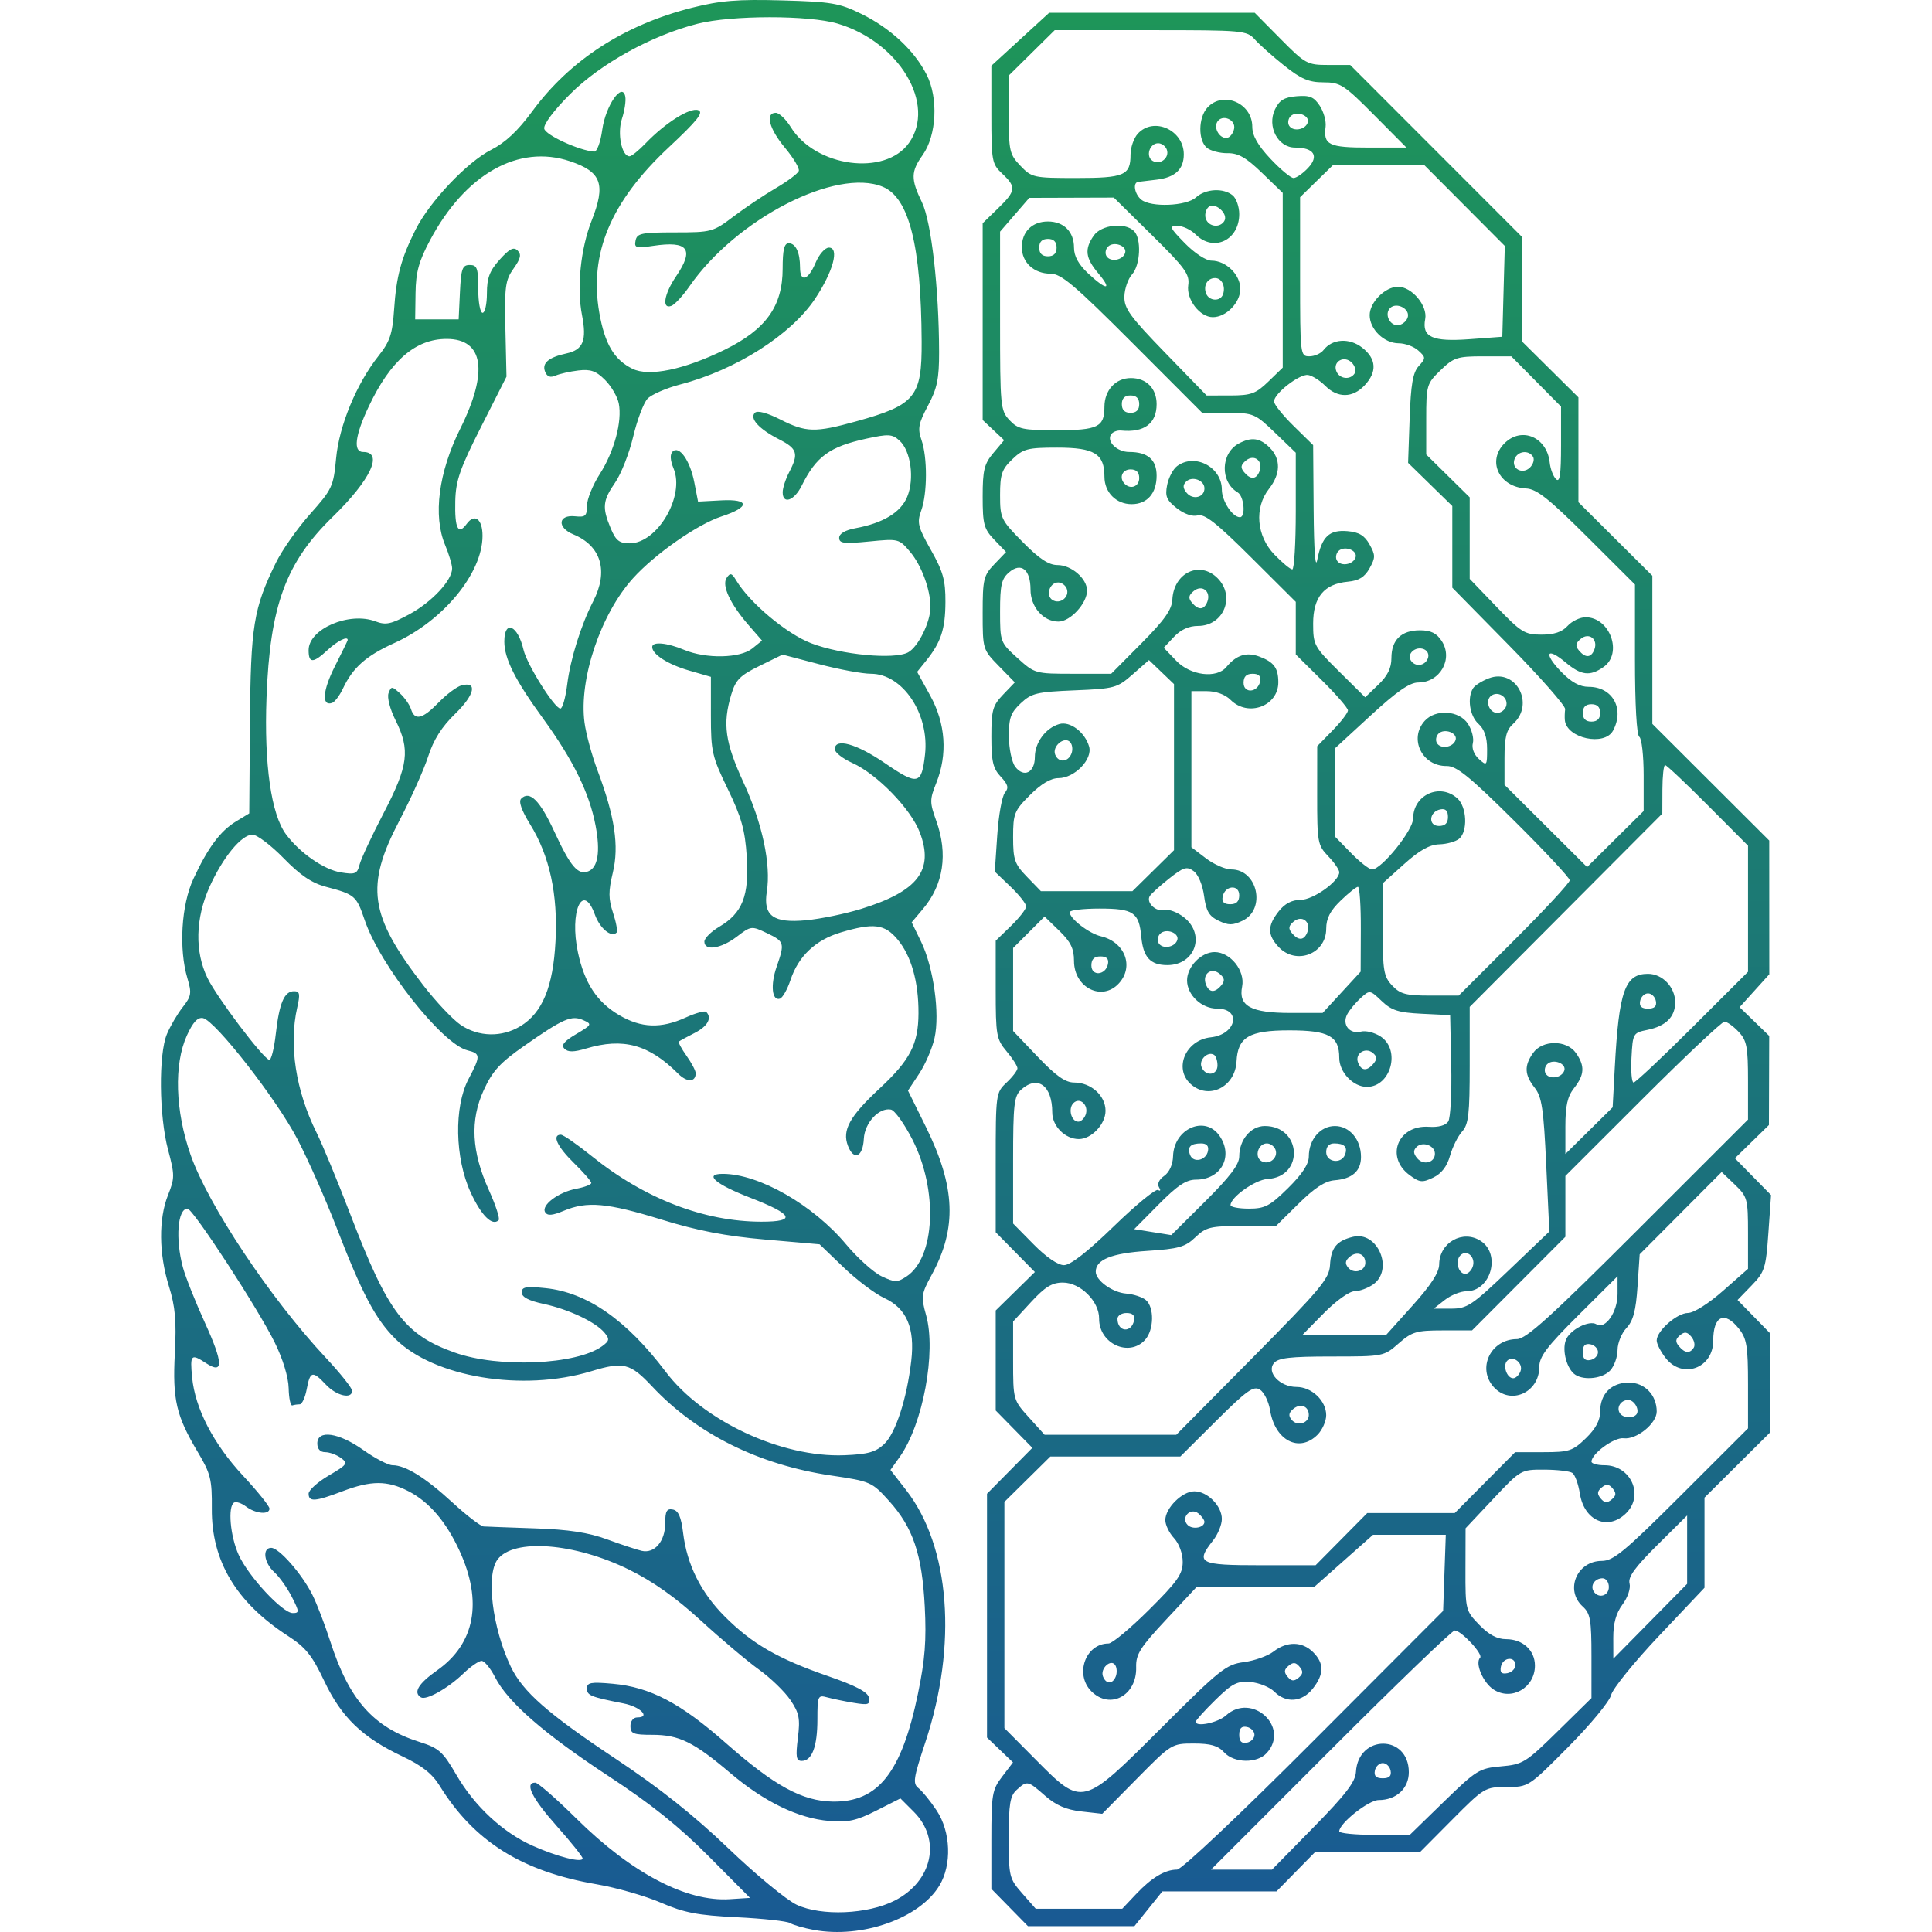 <?xml version="1.0" encoding="UTF-8" standalone="no"?>
<!-- Created with Inkscape (http://www.inkscape.org/) -->

<svg
   xmlns:dc="http://purl.org/dc/elements/1.1/"
   xmlns:cc="http://creativecommons.org/ns#"
   xmlns:rdf="http://www.w3.org/1999/02/22-rdf-syntax-ns#"
   xmlns:svg="http://www.w3.org/2000/svg"
   xmlns="http://www.w3.org/2000/svg"
   xmlns:xlink="http://www.w3.org/1999/xlink"
   xmlns:sodipodi="http://sodipodi.sourceforge.net/DTD/sodipodi-0.dtd"
   xmlns:inkscape="http://www.inkscape.org/namespaces/inkscape"
   width="600"
   height="600"
   viewBox="0 0 600 600"
   id="svg5313"
   version="1.1"
   inkscape:version="0.91 r13725"
   sodipodi:docname="reconstruction.svg"
   inkscape:export-filename="/Users/yuanwang/Google_Drive/projects/Gits/YuanWangOnward.github.io/draft/reconstruction.png"
   inkscape:export-xdpi="90"
   inkscape:export-ydpi="90">
  <defs
     id="defs5315">
    <linearGradient
       inkscape:collect="always"
       xlink:href="#linearGradient4233"
       id="linearGradient6212"
       x1="299.98"
       y1="1050.934"
       x2="298.591"
       y2="455.219"
       gradientUnits="userSpaceOnUse" />
    <linearGradient
       inkscape:collect="always"
       id="linearGradient4233">
      <stop
         style="stop-color:#195a93;stop-opacity:1"
         offset="0"
         id="stop4235" />
      <stop
         style="stop-color:#1e9559;stop-opacity:1"
         offset="1"
         id="stop4237" />
    </linearGradient>
  </defs>
  <sodipodi:namedview
     id="base"
     pagecolor="#ffffff"
     bordercolor="#666666"
     borderopacity="1.0"
     inkscape:pageopacity="0.0"
     inkscape:pageshadow="2"
     inkscape:zoom="0.7"
     inkscape:cx="363.17509"
     inkscape:cy="239.46986"
     inkscape:document-units="px"
     inkscape:current-layer="layer1"
     showgrid="false"
     inkscape:window-width="1280"
     inkscape:window-height="707"
     inkscape:window-x="0"
     inkscape:window-y="1"
     inkscape:window-maximized="1"
     units="px" />
  <g
     inkscape:label="Layer 1"
     inkscape:groupmode="layer"
     id="layer1"
     transform="translate(0,-452.362)">
    <g
       id="g6023"
       transform="translate(-460,-8.571)" />
    <path
       style="fill-opacity:1;fill:url(#linearGradient6212)"
       d="m 252.823,1051.729 c -3.168,-0.576 -6.511,-1.533 -7.428,-2.127 -0.917,-0.594 -8.352,-1.411 -16.523,-1.815 -12.266,-0.607 -16.385,-1.397 -23.634,-4.532 -4.828,-2.088 -13.805,-4.658 -19.949,-5.711 -23.217,-3.978 -38.085,-13.314 -48.769,-30.625 -2.292,-3.715 -5.484,-6.232 -11.506,-9.078 -12.479,-5.896 -18.953,-12.125 -24.291,-23.373 -3.813,-8.035 -5.779,-10.482 -11.293,-14.055 -16.078,-10.418 -23.774,-23.28 -23.643,-39.513 0.074,-9.11 -0.363,-10.876 -4.344,-17.556 -6.736,-11.305 -7.896,-16.294 -7.141,-30.722 0.526,-10.057 0.135,-14.461 -1.853,-20.846 -3.123,-10.033 -3.225,-20.893 -0.266,-28.288 2.105,-5.261 2.105,-6.192 0,-14.092 -2.782,-10.441 -2.97,-29.606 -0.351,-35.873 1.047,-2.505 3.256,-6.273 4.909,-8.374 2.68,-3.407 2.84,-4.374 1.473,-8.935 -2.733,-9.121 -1.912,-22.836 1.851,-30.918 4.521,-9.711 8.336,-14.848 13.244,-17.833 l 4.099,-2.492 0.215,-28.098 c 0.23,-30.117 1.109,-35.547 8.051,-49.735 1.92,-3.925 6.722,-10.757 10.671,-15.183 6.804,-7.625 7.224,-8.526 8.036,-17.216 0.954,-10.215 6.336,-23.212 13.202,-31.881 3.519,-4.443 4.297,-6.771 4.809,-14.387 0.693,-10.304 2.178,-15.831 6.654,-24.766 4.374,-8.731 16.026,-21.036 23.51,-24.829 4.366,-2.213 8.286,-5.887 12.711,-11.913 11.686,-15.917 28.56,-26.869 49.596,-32.188 8.859,-2.24 14.132,-2.672 27.992,-2.291 15.363,0.422 17.835,0.842 24.631,4.179 9.047,4.443 16.426,11.31 20.288,18.881 3.69,7.233 3.114,18.862 -1.238,24.973 -3.676,5.163 -3.709,7.454 -0.208,14.686 2.907,6.005 5.275,26.701 5.318,46.475 0.018,8.323 -0.599,11.307 -3.447,16.656 -2.959,5.558 -3.257,7.126 -2.026,10.657 1.884,5.404 1.844,16.617 -0.077,21.93 -1.36,3.76 -1.041,5.054 3.018,12.246 3.776,6.691 4.532,9.403 4.501,16.149 -0.041,8.442 -1.381,12.513 -6.03,18.279 l -2.756,3.419 4.07,7.385 c 4.773,8.66 5.437,18.217 1.884,27.098 -2.081,5.202 -2.081,6.019 0.005,11.844 3.664,10.224 2.231,19.718 -4.115,27.26 l -3.539,4.206 2.931,6.032 c 3.865,7.956 5.87,22.31 4.172,29.883 -0.72,3.212 -2.871,8.201 -4.781,11.087 l -3.472,5.247 5.549,11.24 c 9.216,18.669 9.731,31.431 1.85,45.911 -3.279,6.024 -3.389,6.809 -1.768,12.598 3.199,11.424 -0.978,33.882 -8.183,44.001 l -2.89,4.059 4.834,6.205 c 13.705,17.591 16.046,48.09 6.012,78.348 -3.745,11.293 -3.973,12.844 -2.103,14.303 1.153,0.9 3.669,4 5.59,6.889 4.419,6.645 4.787,16.916 0.839,23.391 -6.199,10.167 -23.971,16.439 -38.895,13.727 z m 25.058,-9.125 c 11.755,-6.025 14.519,-18.96 5.894,-27.584 l -4.139,-4.139 -7.499,3.794 c -6.158,3.115 -8.764,3.689 -14.578,3.206 -9.602,-0.797 -20.185,-5.912 -30.713,-14.844 -11.411,-9.681 -15.95,-11.911 -24.242,-11.911 -5.919,0 -6.82,-0.357 -6.82,-2.701 0,-1.564 0.9,-2.701 2.138,-2.701 4.197,0 0.943,-3.316 -4.263,-4.344 -10.272,-2.028 -11.38,-2.48 -11.38,-4.648 0,-1.853 1.229,-2.076 8.024,-1.46 11.634,1.055 20.997,5.968 35.151,18.446 15.049,13.267 23.721,18.01 33.177,18.147 14.119,0.204 21.37,-8.994 26.463,-33.569 2.178,-10.511 2.644,-16.499 2.101,-27.01 -0.84,-16.249 -3.644,-24.54 -11.095,-32.804 -5.319,-5.899 -5.722,-6.076 -17.933,-7.884 -22.566,-3.341 -41.786,-12.899 -55.667,-27.684 -6.774,-7.215 -8.873,-7.739 -18.87,-4.709 -21.341,6.468 -48.893,1.905 -60.881,-10.083 -6.191,-6.191 -10.272,-13.942 -18.364,-34.879 -3.317,-8.581 -8.726,-20.78 -12.02,-27.108 -6.475,-12.437 -25.534,-36.865 -29.333,-37.597 -1.644,-0.316 -3.122,1.281 -4.988,5.393 -4.076,8.982 -3.64,23.325 1.124,37.012 5.418,15.564 24.802,44.678 41.954,63.013 4.527,4.84 8.231,9.482 8.231,10.315 0,2.713 -4.853,1.599 -8.103,-1.86 -4.176,-4.445 -4.933,-4.274 -5.988,1.35 -0.488,2.6 -1.467,4.727 -2.176,4.727 -0.709,0 -1.745,0.152 -2.302,0.338 -0.557,0.185 -1.069,-2.22 -1.137,-5.346 -0.075,-3.42 -1.794,-9.067 -4.316,-14.18 -5.25,-10.643 -25.417,-41.584 -27.104,-41.584 -3.071,0 -3.805,9.384 -1.426,18.232 0.799,2.971 3.875,10.712 6.835,17.201 5.716,12.531 5.831,16.143 0.397,12.583 -4.706,-3.083 -5.054,-2.735 -4.37,4.379 0.93,9.679 6.606,20.641 15.811,30.535 4.521,4.859 8.219,9.458 8.219,10.22 0,2 -4.299,1.622 -7.289,-0.641 -1.409,-1.067 -3.081,-1.619 -3.714,-1.228 -2.004,1.239 -1.189,10.468 1.435,16.247 3.043,6.701 13.607,18.068 16.791,18.068 2.093,0 2.067,-0.426 -0.3,-5.064 -1.422,-2.785 -3.865,-6.222 -5.429,-7.637 -3.219,-2.911 -3.808,-7.556 -0.959,-7.556 2.429,0 9.531,8.092 12.775,14.555 1.388,2.765 3.891,9.281 5.564,14.48 5.859,18.217 13.38,26.705 27.682,31.24 6.093,1.932 7.273,2.986 11.509,10.28 5.632,9.696 14.389,17.833 23.64,21.965 7.683,3.432 15.531,5.415 15.531,3.926 0,-0.552 -3.646,-5.106 -8.103,-10.121 -7.637,-8.593 -10.005,-13.399 -6.604,-13.399 0.824,0 6.586,5.03 12.803,11.178 17.125,16.933 34.178,25.887 47.641,25.015 l 6.256,-0.405 -12.83,-12.915 c -9.22,-9.281 -17.944,-16.27 -31.007,-24.838 -20.023,-13.133 -31.382,-23.027 -35.335,-30.776 -1.424,-2.79 -3.307,-5.074 -4.185,-5.074 -0.878,0 -3.448,1.786 -5.712,3.969 -4.734,4.566 -11.512,8.364 -13.135,7.361 -2.459,-1.52 -0.8,-4.276 5.06,-8.407 11.752,-8.283 14.187,-21.336 6.927,-37.128 -4.168,-9.066 -9.468,-15.236 -15.914,-18.524 -6.564,-3.349 -11.538,-3.334 -20.464,0.059 -8.463,3.217 -10.481,3.358 -10.481,0.733 0,-1.083 2.812,-3.617 6.25,-5.631 5.759,-3.375 6.057,-3.804 3.793,-5.459 -1.351,-0.988 -3.556,-1.796 -4.899,-1.796 -1.543,0 -2.443,-0.995 -2.443,-2.701 0,-4.352 6.628,-3.412 14.276,2.026 3.657,2.6 7.744,4.727 9.083,4.727 4.029,0 10.184,3.828 18.608,11.572 4.388,4.034 8.743,7.385 9.678,7.446 0.935,0.061 8.147,0.33 16.027,0.596 10.373,0.352 16.523,1.291 22.283,3.404 4.376,1.605 9.227,3.213 10.781,3.572 3.986,0.921 7.303,-2.965 7.303,-8.554 0,-3.777 0.476,-4.638 2.363,-4.275 1.735,0.334 2.585,2.266 3.197,7.264 1.212,9.903 5.527,18.55 12.969,25.993 8.427,8.427 16.535,13.112 31.886,18.426 8.844,3.061 12.516,4.991 12.856,6.754 0.416,2.16 -0.175,2.36 -4.725,1.599 -2.86,-0.478 -6.568,-1.244 -8.239,-1.702 -2.892,-0.793 -3.039,-0.464 -3.039,6.841 0,8.441 -1.684,12.898 -4.871,12.898 -1.715,0 -1.923,-1.232 -1.198,-7.09 0.753,-6.084 0.425,-7.761 -2.313,-11.817 -1.755,-2.6 -6.151,-6.854 -9.769,-9.453 -3.618,-2.6 -11.736,-9.45 -18.038,-15.222 -7.877,-7.215 -14.883,-12.175 -22.41,-15.869 -16.86,-8.273 -35.723,-9.722 -40.72,-3.128 -3.657,4.826 -1.656,21.203 4.063,33.255 3.698,7.793 11.463,14.623 32.609,28.68 13.61,9.048 24.249,17.5 35.009,27.814 8.502,8.149 18.046,16.029 21.21,17.512 7.657,3.588 22.112,2.968 30.452,-1.307 z M 274.572,900.848 c 3.571,-3.355 7.064,-14.078 8.431,-25.888 1.179,-10.184 -1.444,-16.278 -8.385,-19.478 -2.877,-1.326 -8.573,-5.624 -12.658,-9.55 l -7.428,-7.139 -16.881,-1.474 c -12.317,-1.075 -21.036,-2.755 -32.248,-6.213 -16.88,-5.206 -23.049,-5.761 -30.312,-2.726 -3.559,1.487 -5.071,1.607 -5.782,0.457 -1.334,-2.159 4.101,-6.255 9.692,-7.304 2.547,-0.478 4.63,-1.285 4.63,-1.795 0,-0.509 -2.431,-3.3 -5.402,-6.201 -5.182,-5.06 -6.901,-8.778 -4.058,-8.778 0.739,0 5.074,3.006 9.633,6.679 16.367,13.189 34.877,20.33 52.693,20.33 10.975,0 9.893,-2.254 -3.588,-7.474 -10.766,-4.169 -14.441,-7.381 -8.445,-7.381 11.218,0 28.062,9.634 38.323,21.919 3.555,4.257 8.507,8.708 11.003,9.893 4.09,1.941 4.852,1.949 7.701,0.082 8.959,-5.87 9.896,-26.77 1.903,-42.469 -2.513,-4.936 -5.53,-9.159 -6.704,-9.385 -3.699,-0.712 -8.168,4.104 -8.42,9.076 -0.288,5.686 -3.13,6.916 -4.946,2.14 -1.837,-4.832 0.539,-9.115 9.88,-17.809 9.436,-8.782 11.993,-13.728 12.039,-23.288 0.048,-9.835 -2.251,-17.908 -6.556,-23.024 -3.969,-4.717 -7.402,-5.132 -17.548,-2.119 -7.852,2.332 -13.181,7.367 -15.647,14.784 -0.969,2.914 -2.444,5.522 -3.278,5.795 -2.468,0.808 -2.994,-4.246 -1.029,-9.89 2.576,-7.401 2.446,-7.856 -3.004,-10.455 -4.805,-2.292 -4.936,-2.276 -9.363,1.1 -4.903,3.74 -10.072,4.526 -10.072,1.532 0,-1.041 2.089,-3.125 4.643,-4.632 7.194,-4.244 9.303,-9.625 8.522,-21.74 -0.535,-8.297 -1.647,-12.261 -5.899,-21.029 -4.884,-10.07 -5.24,-11.62 -5.24,-22.816 l 0,-12.012 -6.752,-1.954 c -6.589,-1.906 -11.479,-5.024 -11.479,-7.319 0,-1.761 4.561,-1.355 9.92,0.885 6.807,2.844 17.393,2.631 21.169,-0.426 l 3.028,-2.452 -4.042,-4.638 c -5.859,-6.724 -8.554,-12.483 -6.949,-14.847 1.108,-1.631 1.584,-1.509 2.94,0.755 4.209,7.025 15.689,16.649 23.354,19.576 9.379,3.583 25.749,5.12 30.044,2.822 3.144,-1.683 6.972,-9.45 6.96,-14.122 -0.013,-5.382 -2.789,-12.909 -6.296,-17.076 -3.457,-4.109 -3.609,-4.147 -12.778,-3.244 -7.798,0.768 -9.279,0.587 -9.279,-1.136 0,-1.302 1.848,-2.392 5.064,-2.987 8.586,-1.589 14.031,-4.887 16.051,-9.721 2.33,-5.576 1.145,-14.293 -2.376,-17.479 -2.263,-2.048 -3.397,-2.116 -10.304,-0.61 -11.396,2.484 -15.577,5.526 -20.074,14.604 -2.326,4.695 -5.923,5.928 -5.909,2.026 0.004,-1.3 0.916,-4.104 2.026,-6.232 3.004,-5.76 2.531,-7.294 -3.137,-10.186 -6.251,-3.189 -9.267,-6.502 -7.514,-8.255 0.782,-0.782 3.773,0.009 7.869,2.083 8.016,4.058 10.805,4.128 23.56,0.594 18.423,-5.105 20.442,-7.565 20.355,-24.798 -0.15,-29.799 -3.887,-44.674 -12.077,-48.066 -14.473,-5.995 -45.537,9.997 -60.023,30.9 -2.039,2.942 -4.567,5.68 -5.619,6.083 -3.059,1.174 -2.289,-3.651 1.464,-9.182 5.731,-8.446 3.744,-11.085 -7.119,-9.456 -5.365,0.804 -5.924,0.637 -5.473,-1.641 0.445,-2.248 1.833,-2.537 12.203,-2.537 11.376,0 11.882,-0.137 18.2,-4.927 3.574,-2.71 9.492,-6.676 13.15,-8.814 3.658,-2.138 6.871,-4.546 7.14,-5.352 0.269,-0.806 -1.661,-4.038 -4.288,-7.183 -4.921,-5.89 -6.231,-10.864 -2.861,-10.864 1.054,0 3.151,1.998 4.66,4.441 7.68,12.426 29.296,15.327 36.702,4.926 8.547,-12.004 -3.032,-31.392 -22.136,-37.065 -8.95,-2.658 -32.94,-2.643 -43.479,0.027 -14.202,3.598 -30.099,12.359 -39.551,21.798 -5.111,5.103 -8.367,9.443 -8.103,10.801 0.388,1.994 10.878,6.813 15.507,7.123 0.879,0.059 1.976,-2.912 2.51,-6.795 1.03,-7.491 6.249,-14.998 7.155,-10.293 0.25,1.297 -0.217,4.393 -1.038,6.88 -1.512,4.581 -0.082,11.663 2.354,11.663 0.622,0 2.867,-1.812 4.988,-4.026 6.09,-6.356 13.87,-11.247 16.367,-10.289 1.742,0.668 -0.283,3.214 -9.171,11.529 -18.037,16.876 -24.802,33.005 -21.563,51.412 1.704,9.683 4.605,14.578 10.29,17.363 5.156,2.526 16.021,0.285 28.632,-5.904 12.835,-6.299 18.011,-13.542 18.011,-25.205 0,-5.828 0.488,-7.871 1.881,-7.871 2.177,0 3.521,2.876 3.521,7.538 0,4.762 2.535,3.993 4.814,-1.461 1.099,-2.63 2.941,-4.727 4.151,-4.727 3.329,0 1.328,7.413 -4.282,15.862 -7.456,11.23 -24.586,22.132 -41.837,26.625 -4.413,1.15 -9.015,3.151 -10.225,4.448 -1.21,1.297 -3.208,6.591 -4.439,11.765 -1.231,5.174 -3.749,11.588 -5.596,14.253 -3.881,5.6 -4.093,7.754 -1.401,14.197 1.602,3.834 2.675,4.683 5.917,4.683 8.572,0 17.179,-14.643 13.635,-23.197 -1.058,-2.555 -1.177,-4.428 -0.334,-5.27 2.046,-2.046 5.429,2.714 6.75,9.497 l 1.171,6.014 7.208,-0.383 c 8.926,-0.474 8.965,2.096 0.074,4.995 -7.461,2.433 -20.681,11.666 -27.483,19.195 -10.049,11.123 -16.849,31.342 -15.064,44.794 0.464,3.499 2.277,10.187 4.029,14.861 5.385,14.37 6.756,23.474 4.776,31.725 -1.405,5.856 -1.393,8.145 0.067,12.568 0.982,2.974 1.47,5.723 1.084,6.108 -1.633,1.633 -5.178,-1.305 -6.719,-5.569 -3.766,-10.416 -7.997,-0.978 -5.267,11.75 2.042,9.522 5.922,15.407 12.824,19.452 6.83,4.003 12.931,4.225 20.587,0.749 3.096,-1.406 5.983,-2.203 6.415,-1.771 1.889,1.889 0.462,4.481 -3.604,6.549 -2.414,1.228 -4.607,2.424 -4.874,2.658 -0.267,0.234 0.797,2.226 2.363,4.426 1.567,2.2 2.848,4.63 2.848,5.4 0,2.856 -2.69,2.921 -5.479,0.131 -9.041,-9.041 -17.049,-11.232 -28.507,-7.799 -3.871,1.16 -5.663,1.179 -6.77,0.072 -1.107,-1.107 -0.147,-2.308 3.63,-4.536 4.902,-2.892 5.003,-3.09 2.213,-4.335 -3.635,-1.622 -6.188,-0.511 -18.306,7.959 -7.572,5.294 -9.875,7.811 -12.613,13.792 -4.297,9.385 -3.788,19.093 1.628,31.077 2.105,4.658 3.461,8.835 3.013,9.283 -1.967,1.967 -5.383,-1.416 -8.702,-8.619 -4.897,-10.627 -5.2,-26.55 -0.669,-35.171 3.821,-7.269 3.797,-7.916 -0.334,-8.953 -7.877,-1.977 -27.163,-26.431 -31.905,-40.455 -2.552,-7.548 -3.012,-7.943 -11.99,-10.314 -4.432,-1.17 -8.005,-3.581 -13.195,-8.904 -3.915,-4.014 -8.267,-7.299 -9.671,-7.299 -3.398,0 -9.197,7.059 -13.314,16.206 -4.413,9.805 -4.64,20.136 -0.624,28.36 2.917,5.973 16.97,24.61 19.133,25.374 0.607,0.215 1.533,-3.402 2.057,-8.037 1.092,-9.651 2.647,-13.286 5.682,-13.286 1.764,0 1.931,0.867 0.977,5.064 -2.649,11.65 -0.457,25.866 5.987,38.827 1.847,3.714 6.601,15.213 10.566,25.554 11.655,30.4 16.843,37.256 32.37,42.788 13.641,4.86 37.849,3.806 45.779,-1.993 2.268,-1.659 2.363,-2.203 0.724,-4.178 -2.751,-3.315 -11.117,-7.273 -18.902,-8.942 -4.628,-0.993 -6.797,-2.129 -6.797,-3.56 0,-1.74 1.275,-1.971 7.398,-1.339 12.877,1.329 25.14,9.861 37.274,25.931 11.55,15.298 36.004,26.726 55.537,25.954 7.266,-0.287 9.699,-0.967 12.34,-3.449 z M 161.631,771.044 c 6.822,-4.16 10.146,-12.212 10.889,-26.383 0.764,-14.564 -1.83,-26.491 -7.902,-36.327 -2.678,-4.339 -3.627,-7.073 -2.755,-7.945 2.633,-2.633 5.809,0.535 10.314,10.285 4.998,10.818 7.305,13.524 10.485,12.304 3.033,-1.164 3.834,-6.115 2.3,-14.207 -1.916,-10.105 -6.963,-20.398 -16.307,-33.259 -8.691,-11.962 -12.034,-18.605 -12.034,-23.913 0,-6.917 4.187,-5.109 5.969,2.578 1.059,4.571 9.636,18.232 11.446,18.232 0.65,0 1.605,-3.393 2.123,-7.539 0.981,-7.851 4.294,-18.45 8.054,-25.76 4.823,-9.379 2.511,-17.202 -6.143,-20.787 -5.165,-2.14 -4.773,-6.186 0.546,-5.622 3.178,0.337 3.666,-0.096 3.666,-3.258 0,-2.006 1.787,-6.435 3.972,-9.842 4.505,-7.027 7.022,-16.388 5.907,-21.965 -0.415,-2.076 -2.334,-5.353 -4.264,-7.283 -2.787,-2.787 -4.49,-3.392 -8.276,-2.939 -2.622,0.314 -5.825,1.035 -7.119,1.604 -1.629,0.716 -2.624,0.326 -3.235,-1.268 -1.008,-2.628 1.109,-4.418 6.648,-5.621 5.205,-1.131 6.372,-4.027 4.82,-11.97 -1.652,-8.453 -0.41,-20.613 2.984,-29.224 4.487,-11.384 3.103,-15.204 -6.702,-18.497 -15.975,-5.365 -32.491,3.945 -43.441,24.489 -3.505,6.576 -4.431,9.944 -4.523,16.442 l -0.115,8.171 6.752,0 6.752,0 0.402,-8.441 c 0.349,-7.334 0.748,-8.441 3.039,-8.441 2.295,0 2.637,0.961 2.637,7.428 0,4.085 0.608,7.428 1.35,7.428 0.743,0 1.351,-2.725 1.351,-6.056 0,-4.795 0.825,-6.974 3.961,-10.466 3.041,-3.386 4.334,-4.042 5.568,-2.826 1.24,1.222 0.952,2.503 -1.258,5.607 -2.56,3.596 -2.829,5.594 -2.529,18.795 l 0.335,14.772 -7.864,15.53 c -6.611,13.055 -7.892,16.74 -8.042,23.123 -0.2,8.532 0.894,10.699 3.56,7.053 2.46,-3.364 4.92,-1.477 4.904,3.761 -0.036,11.594 -12.217,26.382 -27.395,33.256 -8.797,3.985 -12.875,7.602 -15.971,14.169 -1.025,2.173 -2.548,4.174 -3.385,4.446 -3.28,1.066 -2.888,-3.916 0.895,-11.376 2.183,-4.304 3.977,-7.978 3.986,-8.163 0.069,-1.355 -3.155,0.228 -6.188,3.039 -4.567,4.233 -5.95,4.255 -5.95,0.098 0,-6.606 12.628,-12.034 20.783,-8.933 3.201,1.217 4.822,0.871 10.568,-2.257 6.958,-3.787 13.215,-10.507 13.215,-14.192 0,-1.139 -0.982,-4.421 -2.182,-7.293 -3.788,-9.066 -2.037,-22.549 4.679,-36.044 8.837,-17.755 7.309,-27.939 -4.191,-27.939 -9.677,0 -17.432,6.716 -24.173,20.933 -4.296,9.062 -4.937,14.18 -1.776,14.18 6.415,0 2.378,8.622 -9.414,20.107 -14.62,14.239 -19.521,27.618 -20.586,56.196 -0.772,20.713 1.45,36.264 6.068,42.462 4.28,5.746 11.77,10.948 16.981,11.793 4.503,0.731 5.124,0.475 5.852,-2.41 0.448,-1.775 3.822,-9.001 7.498,-16.058 7.645,-14.676 8.272,-19.566 3.686,-28.749 -1.755,-3.514 -2.69,-7.142 -2.182,-8.466 0.836,-2.178 1.047,-2.174 3.527,0.071 1.451,1.313 2.999,3.523 3.439,4.911 1.171,3.69 3.573,3.108 8.607,-2.086 2.457,-2.535 5.652,-4.918 7.1,-5.297 5.025,-1.314 4.073,2.954 -1.964,8.808 -4.192,4.065 -6.73,8.068 -8.4,13.252 -1.316,4.085 -5.348,13.079 -8.961,19.985 -10.625,20.315 -9.336,29.318 7.287,50.916 4.002,5.199 9.297,10.821 11.766,12.492 5.56,3.763 12.769,3.913 18.553,0.385 z m 105.848,-36.426 c 17.636,-5.47 22.651,-12.027 18.171,-23.758 -2.793,-7.314 -13.261,-18.084 -20.943,-21.548 -2.997,-1.351 -5.448,-3.276 -5.448,-4.277 0,-3.6 6.728,-1.72 15.611,4.361 10.178,6.968 11.343,6.715 12.404,-2.704 1.42,-12.595 -6.939,-25.086 -16.787,-25.086 -2.624,0 -9.876,-1.339 -16.116,-2.976 l -11.345,-2.976 -7.158,3.511 c -6.072,2.978 -7.402,4.324 -8.765,8.872 -2.752,9.184 -1.948,14.862 3.9,27.558 5.759,12.503 8.467,25.259 7.141,33.641 -1.196,7.561 2.003,9.886 12.266,8.915 4.496,-0.426 12.177,-2.015 17.07,-3.533 z m 46.08,310.139 -5.683,-5.791 0,-15.232 c 0,-14.144 0.24,-15.546 3.358,-19.634 l 3.357,-4.402 -4.033,-3.864 -4.033,-3.864 0,-37.856 0,-37.856 7.039,-7.127 7.039,-7.127 -5.688,-5.796 -5.688,-5.796 0,-15.536 0,-15.536 6.082,-5.969 6.082,-5.969 -6.082,-6.175 -6.082,-6.175 0,-21.664 c 0,-21.362 0.047,-21.708 3.376,-24.836 1.857,-1.744 3.376,-3.738 3.376,-4.43 0,-0.692 -1.519,-3.063 -3.376,-5.27 -3.163,-3.759 -3.376,-4.972 -3.376,-19.175 l 0,-15.162 4.727,-4.581 c 2.6,-2.52 4.727,-5.254 4.727,-6.077 0,-0.823 -2.192,-3.59 -4.87,-6.15 l -4.87,-4.654 0.762,-11.273 c 0.419,-6.2 1.485,-12.143 2.367,-13.207 1.276,-1.538 1.011,-2.567 -1.294,-5.02 -2.385,-2.539 -2.899,-4.733 -2.899,-12.379 0,-8.251 0.408,-9.718 3.639,-13.091 l 3.64,-3.799 -4.99,-5.11 c -4.952,-5.071 -4.99,-5.197 -4.99,-16.459 0,-10.476 0.279,-11.64 3.629,-15.136 l 3.629,-3.788 -3.629,-3.788 c -3.244,-3.386 -3.629,-4.808 -3.629,-13.401 0,-8.251 0.472,-10.175 3.333,-13.574 l 3.333,-3.961 -3.333,-3.131 -3.333,-3.131 0,-30.561 0,-30.561 4.727,-4.581 c 5.627,-5.454 5.776,-6.646 1.35,-10.804 -3.213,-3.018 -3.376,-3.906 -3.376,-18.347 l 0,-15.176 8.974,-8.223 8.974,-8.223 31.921,0 31.921,0 8.018,8.103 c 7.69,7.771 8.297,8.103 14.826,8.103 l 6.807,0 26.66,26.685 26.66,26.685 0,16.233 0,16.233 8.778,8.7 8.778,8.7 0,16.275 0,16.275 11.479,11.42 11.479,11.42 0,23.007 0,23.007 18.151,18.114 18.151,18.114 0.009,20.767 0.009,20.767 -4.613,5.107 -4.614,5.107 4.601,4.459 4.601,4.459 -0.045,13.843 -0.045,13.843 -5.283,5.159 -5.283,5.159 5.614,5.72 5.614,5.72 -0.831,11.777 c -0.771,10.929 -1.146,12.102 -5.202,16.287 l -4.371,4.51 4.996,5.117 4.996,5.117 0,15.508 0,15.508 -10.129,10.061 -10.129,10.061 0,13.998 0,13.998 -14.069,14.874 c -7.738,8.181 -14.459,16.482 -14.936,18.448 -0.477,1.966 -6.44,9.195 -13.252,16.066 -12.361,12.468 -12.398,12.492 -19.198,12.492 -6.684,0 -7.004,0.192 -16.874,10.129 l -10.061,10.129 -16.296,0 -16.296,0 -5.964,6.077 -5.964,6.077 -17.724,0 -17.724,0 -4.341,5.402 -4.341,5.402 -16.536,0 -16.536,0 -5.683,-5.791 z m 39.29,-4.19 c 4.796,-5.084 8.968,-7.576 12.681,-7.576 1.427,0 19.304,-16.879 42.554,-40.177 l 40.093,-40.177 0.413,-11.82 0.413,-11.82 -11.298,0.003 -11.298,0.003 -9.14,8.103 -9.14,8.103 -18.255,0 -18.255,0 -9.453,10.123 c -8.093,8.666 -9.434,10.795 -9.321,14.793 0.25,8.813 -8.091,13.31 -13.904,7.496 -5.269,-5.269 -1.827,-14.855 5.335,-14.855 1.118,0 6.756,-4.696 12.529,-10.435 8.886,-8.833 10.496,-11.121 10.496,-14.911 0,-2.611 -1.126,-5.686 -2.701,-7.376 -1.486,-1.595 -2.701,-4.113 -2.701,-5.596 0,-3.749 5.237,-8.948 9.014,-8.948 4.057,0 8.543,4.513 8.543,8.596 0,1.757 -1.215,4.739 -2.701,6.628 -5.591,7.108 -4.413,7.734 14.56,7.734 l 17.261,0 8.018,-8.103 8.018,-8.103 13.583,0 13.583,0 9.381,-9.453 9.381,-9.453 8.75,0 c 8.012,0 9.126,-0.364 13.204,-4.316 3.072,-2.978 4.453,-5.562 4.453,-8.334 0,-5.455 3.484,-8.957 8.911,-8.957 4.922,0 8.646,3.868 8.646,8.981 0,3.745 -6.297,8.829 -10.287,8.306 -2.868,-0.376 -9.97,4.794 -9.97,7.258 0,0.613 1.823,1.115 4.051,1.115 8.149,0 12.355,9.253 6.752,14.855 -5.622,5.622 -13.066,2.482 -14.42,-6.082 -0.469,-2.969 -1.519,-5.844 -2.333,-6.39 -0.814,-0.546 -4.747,-1.001 -8.74,-1.013 -7.226,-0.022 -7.303,0.022 -15.834,9.095 l -8.573,9.116 -0.036,12.765 c -0.032,12.548 0.041,12.841 4.282,17.219 2.978,3.072 5.562,4.453 8.334,4.453 5.176,0 8.957,3.468 8.957,8.216 0,6.89 -7.276,11.078 -12.874,7.41 -3.252,-2.131 -5.807,-8.198 -4.15,-9.855 1.046,-1.046 -5.865,-8.471 -7.884,-8.471 -0.795,0 -18.149,16.712 -38.565,37.139 l -37.12,37.139 9.47,0 9.47,0 12.92,-13.167 c 9.9,-10.089 12.973,-14.091 13.146,-17.117 0.677,-11.797 16.424,-11.767 16.424,0.032 0,5.046 -3.893,8.646 -9.352,8.646 -3.139,0 -12.256,7.229 -12.256,9.718 0,0.597 4.932,1.086 10.959,1.086 l 10.959,0 10.608,-10.323 c 10.053,-9.783 10.981,-10.356 17.739,-10.949 6.768,-0.595 7.664,-1.15 17.597,-10.916 l 10.466,-10.289 0,-12.99 c 0,-11.275 -0.357,-13.312 -2.701,-15.434 -5.643,-5.107 -1.846,-14.18 5.933,-14.18 3.568,0 7.115,-2.947 24.775,-20.579 l 20.611,-20.579 0,-13.677 c 0,-11.792 -0.386,-14.167 -2.799,-17.235 -4.477,-5.692 -8.005,-4.071 -8.005,3.679 0,8.564 -9.529,12.057 -14.757,5.41 -1.539,-1.957 -2.799,-4.416 -2.799,-5.463 0,-2.99 6.304,-8.533 9.73,-8.554 1.785,-0.009 6.394,-2.923 10.865,-6.864 l 7.765,-6.845 0,-11.115 c 0,-10.61 -0.185,-11.292 -4.09,-15.034 l -4.09,-3.919 -12.732,12.782 -12.732,12.782 -0.668,9.971 c -0.507,7.566 -1.335,10.681 -3.435,12.917 -1.522,1.62 -2.767,4.682 -2.767,6.804 0,2.122 -1.006,4.969 -2.235,6.328 -2.276,2.515 -7.949,3.252 -10.848,1.409 -2.617,-1.664 -4.224,-7.461 -2.987,-10.775 1.195,-3.2 7.241,-6.328 9.516,-4.922 2.739,1.693 6.554,-3.789 6.554,-9.42 l 0,-5.502 -12.154,12.098 c -9.81,9.765 -12.154,12.864 -12.154,16.071 0,7.995 -8.973,11.966 -14.14,6.256 -5.295,-5.851 -0.929,-14.9 7.189,-14.9 2.844,0 10.37,-6.811 37.664,-34.09 l 34.11,-34.09 0,-12.077 c 0,-10.541 -0.374,-12.475 -2.936,-15.203 -1.615,-1.719 -3.584,-3.126 -4.375,-3.126 -0.791,0 -12.232,10.781 -25.424,23.957 l -23.985,23.957 0,9.445 0,9.445 -14.495,14.54 -14.495,14.54 -9.092,0 c -8.176,0 -9.556,0.408 -13.706,4.051 -4.579,4.02 -4.74,4.051 -20.814,4.051 -12.841,0 -16.553,0.425 -17.902,2.051 -2.392,2.882 1.873,7.402 6.983,7.402 4.745,0 9.244,4.273 9.244,8.778 0,1.857 -1.215,4.592 -2.701,6.077 -5.688,5.688 -13.197,1.802 -14.731,-7.623 -0.44,-2.702 -1.857,-5.58 -3.149,-6.395 -1.984,-1.252 -4.086,0.246 -13.533,9.644 l -11.184,11.126 -20.187,0 -20.187,0 -7.133,7.044 -7.133,7.044 0,35.127 0,35.127 9.757,9.823 c 14.565,14.663 14.34,14.72 38.959,-9.858 18.257,-18.226 20.154,-19.738 25.676,-20.459 3.279,-0.428 7.411,-1.903 9.183,-3.278 4.191,-3.252 8.934,-3.174 12.31,0.202 3.451,3.451 3.422,6.823 -0.098,11.297 -3.329,4.232 -8.279,4.634 -11.943,0.971 -1.423,-1.423 -4.756,-2.775 -7.407,-3.003 -4.145,-0.357 -5.671,0.422 -10.917,5.57 -3.354,3.292 -6.098,6.334 -6.098,6.761 0,1.743 6.881,0.315 9.38,-1.947 8.069,-7.302 19.965,3.609 12.694,11.644 -3.012,3.329 -10.187,3.204 -13.296,-0.231 -1.838,-2.031 -4.159,-2.701 -9.357,-2.701 -6.857,0 -6.998,0.087 -17.685,10.913 l -10.772,10.913 -6.515,-0.733 c -4.654,-0.523 -7.85,-1.905 -11.189,-4.836 -5.438,-4.775 -5.61,-4.811 -8.862,-1.868 -2.056,1.86 -2.47,4.343 -2.47,14.808 0,12.138 0.145,12.739 4.191,17.347 l 4.191,4.774 13.434,0 13.434,0 4.32,-4.579 z m 79.016,-38.299 c -0.25,-1.3 -1.35,-2.363 -2.444,-2.363 -1.094,0 -2.194,1.063 -2.444,2.363 -0.319,1.658 0.41,2.363 2.444,2.363 2.034,0 2.763,-0.705 2.444,-2.363 z M 389.582,991.127 c 0,-1.094 -1.064,-2.194 -2.363,-2.444 -1.658,-0.319 -2.363,0.41 -2.363,2.444 0,2.034 0.705,2.763 2.363,2.444 1.3,-0.25 2.363,-1.35 2.363,-2.444 z m -43.054,-18.167 c 0.414,-1.079 0.341,-2.627 -0.163,-3.442 -1.32,-2.136 -4.775,1.003 -3.826,3.476 0.955,2.489 3.027,2.471 3.989,-0.036 z m 57.071,-2.962 c -1.177,-1.418 -1.992,-1.494 -3.41,-0.317 -1.418,1.177 -1.494,1.992 -0.317,3.41 1.177,1.418 1.991,1.494 3.409,0.317 1.418,-1.177 1.494,-1.992 0.317,-3.41 z m 67.012,-0.498 c 0,-2.895 -3.924,-2.477 -4.493,0.479 -0.348,1.805 0.203,2.355 2.007,2.007 1.367,-0.263 2.486,-1.382 2.486,-2.486 z m 53.344,-35.883 0,-10.618 -9.29,9.219 c -6.881,6.828 -9.11,9.909 -8.595,11.877 0.399,1.526 -0.533,4.318 -2.189,6.558 -2.011,2.72 -2.878,5.859 -2.864,10.37 l 0.018,6.47 11.46,-11.629 11.46,-11.629 0,-10.618 z m -24.309,11.593 c 0,-1.486 -0.876,-2.701 -1.946,-2.701 -2.386,0 -3.911,2.222 -2.781,4.051 1.469,2.376 4.727,1.445 4.727,-1.35 z m -125.596,-20.237 c 0,-0.572 -0.831,-1.73 -1.847,-2.573 -2.482,-2.06 -5.636,1.282 -3.359,3.559 1.537,1.537 5.205,0.842 5.205,-0.986 z M 500.835,914.628 c -1.177,-1.418 -1.991,-1.494 -3.409,-0.317 -1.418,1.177 -1.494,1.991 -0.317,3.409 1.177,1.418 1.991,1.494 3.41,0.317 1.418,-1.177 1.494,-1.991 0.317,-3.409 z M 389.045,873.971 c 21.028,-21.229 23.774,-24.512 24.004,-28.697 0.298,-5.413 2.036,-7.557 7.139,-8.808 7.687,-1.883 12.781,10.22 6.231,14.807 -1.651,1.156 -4.256,2.102 -5.79,2.102 -1.56,0 -5.721,2.976 -9.44,6.752 l -6.651,6.752 12.999,0 12.999,0 8.195,-9.116 c 5.67,-6.307 8.203,-10.231 8.221,-12.733 0.049,-6.798 7.362,-10.911 12.922,-7.267 6.351,4.161 3.086,15.612 -4.452,15.612 -1.81,0 -4.837,1.215 -6.725,2.701 l -3.434,2.701 5.412,0 c 4.966,0 6.444,-0.986 17.947,-11.975 l 12.535,-11.975 -0.962,-20.661 c -0.814,-17.484 -1.365,-21.173 -3.585,-23.995 -3.172,-4.032 -3.305,-6.797 -0.52,-10.773 2.897,-4.135 10.455,-4.135 13.352,0 2.801,3.999 2.65,6.742 -0.599,10.872 -2.053,2.61 -2.701,5.479 -2.701,11.953 l 0,8.519 7.34,-7.249 7.34,-7.249 0.659,-12.287 c 1.281,-23.877 3.153,-29.169 10.321,-29.169 4.491,0 8.441,4.143 8.441,8.854 0,4.523 -2.89,7.388 -8.629,8.555 -4.449,0.905 -4.546,1.074 -4.943,8.638 -0.223,4.243 0.072,7.715 0.656,7.715 0.584,0 8.818,-7.74 18.299,-17.199 l 17.238,-17.199 0,-19.576 0,-19.576 -12.465,-12.517 c -6.856,-6.885 -12.833,-12.517 -13.282,-12.517 -0.449,0 -0.828,3.388 -0.842,7.529 l -0.027,7.528 -29.908,30.016 -29.908,30.016 0,18.057 c 0,15.304 -0.36,18.454 -2.363,20.662 -1.3,1.433 -2.99,4.823 -3.756,7.534 -0.935,3.31 -2.65,5.532 -5.219,6.765 -3.407,1.635 -4.217,1.546 -7.385,-0.809 -7.571,-5.627 -3.556,-15.61 6.018,-14.965 2.993,0.202 5.244,-0.413 6.04,-1.649 0.698,-1.083 1.116,-8.959 0.929,-17.5 l -0.34,-15.531 -8.778,-0.427 c -7.276,-0.354 -9.41,-1.029 -12.469,-3.944 -3.649,-3.477 -3.723,-3.488 -6.54,-0.938 -1.567,1.418 -3.443,3.688 -4.168,5.043 -1.724,3.222 0.753,6.304 4.318,5.372 1.457,-0.381 4.169,0.303 6.028,1.521 6.35,4.16 3.223,15.656 -4.258,15.656 -4.236,0 -8.569,-4.556 -8.569,-9.009 0,-6.764 -3.24,-8.547 -15.531,-8.547 -12.448,0 -15.991,2.085 -16.371,9.635 -0.402,7.989 -8.678,12.076 -14.247,7.037 -5.347,-4.839 -1.548,-13.677 6.236,-14.507 7.942,-0.847 9.71,-8.917 1.954,-8.917 -4.802,0 -9.309,-4.25 -9.309,-8.778 0,-4.241 4.415,-8.778 8.543,-8.778 4.918,0 9.545,5.782 8.562,10.699 -1.214,6.069 2.707,8.208 15.051,8.208 l 9.946,0 5.905,-6.415 5.905,-6.415 0.054,-13.167 c 0.032,-7.242 -0.373,-13.167 -0.895,-13.167 -0.522,0 -2.953,1.942 -5.402,4.316 -3.237,3.137 -4.453,5.514 -4.453,8.702 0,7.851 -9.403,11.43 -14.803,5.634 -3.49,-3.746 -3.479,-6.562 0.045,-11.042 1.888,-2.401 4.089,-3.558 6.764,-3.558 3.947,0 12.045,-5.775 12.045,-8.59 0,-0.765 -1.547,-3.005 -3.437,-4.979 -3.271,-3.414 -3.436,-4.327 -3.423,-18.876 l 0.013,-15.288 4.774,-4.889 c 2.626,-2.689 4.774,-5.49 4.774,-6.225 0,-0.735 -3.646,-4.944 -8.103,-9.354 l -8.103,-8.018 0,-8.169 0,-8.169 -13.843,-13.786 c -10.752,-10.708 -14.457,-13.624 -16.594,-13.061 -1.679,0.442 -4.23,-0.438 -6.544,-2.258 -3.168,-2.492 -3.657,-3.672 -2.97,-7.173 0.452,-2.304 1.842,-4.949 3.088,-5.878 5.529,-4.119 13.904,0.291 13.904,7.321 0,3.507 3.309,8.547 5.611,8.547 1.874,0 1.291,-6.53 -0.687,-7.698 -5.517,-3.258 -5.327,-12.154 0.325,-15.178 3.941,-2.109 6.577,-1.761 9.607,1.268 3.505,3.505 3.428,8.165 -0.212,12.792 -4.629,5.885 -3.896,14.663 1.707,20.445 2.44,2.517 4.925,4.577 5.522,4.577 0.597,0 1.086,-8.152 1.086,-18.115 l 0,-18.115 -6.415,-6.178 c -6.162,-5.934 -6.735,-6.179 -14.534,-6.194 l -8.119,-0.018 -21.576,-21.608 c -18.068,-18.094 -22.22,-21.608 -25.537,-21.608 -5.124,0 -8.9,-3.486 -8.9,-8.216 0,-4.817 3.218,-7.99 8.103,-7.99 4.931,0 8.103,3.183 8.103,8.131 0,2.641 1.407,5.205 4.389,8 5.688,5.331 7.654,5.313 3.159,-0.027 -4.025,-4.783 -4.35,-7.529 -1.394,-11.75 2.344,-3.347 9.703,-4.161 12.483,-1.381 2.362,2.362 1.982,10.598 -0.623,13.476 -1.234,1.364 -2.3,4.431 -2.368,6.816 -0.107,3.72 1.7,6.217 12.71,17.558 l 12.835,13.221 7.363,-0.009 c 6.445,-0.009 7.919,-0.55 11.817,-4.328 l 4.453,-4.317 0,-27.133 0,-27.133 -6.415,-6.199 c -4.964,-4.798 -7.391,-6.186 -10.732,-6.139 -2.374,0.032 -5.261,-0.723 -6.415,-1.681 -2.759,-2.29 -2.681,-9.331 0.137,-12.445 4.829,-5.336 13.971,-1.461 13.971,5.922 0,2.74 1.694,5.729 5.622,9.919 3.092,3.299 6.329,5.998 7.192,5.998 0.864,0 2.888,-1.402 4.498,-3.116 3.506,-3.732 1.844,-6.338 -4.042,-6.338 -5.316,0 -8.755,-6.551 -6.225,-11.856 1.364,-2.861 2.854,-3.766 6.726,-4.089 4.066,-0.339 5.377,0.202 7.187,2.964 1.217,1.858 2.032,4.779 1.811,6.492 -0.732,5.666 0.968,6.489 13.403,6.489 l 11.703,0 -10.061,-10.129 c -9.326,-9.389 -10.474,-10.129 -15.713,-10.129 -4.528,0 -6.952,-1.035 -12.188,-5.206 -3.595,-2.863 -7.694,-6.51 -9.109,-8.103 -2.484,-2.797 -3.601,-2.897 -32.369,-2.897 l -29.797,0 -7.133,7.044 -7.133,7.044 0,12.127 c 0,11.32 0.241,12.379 3.629,15.914 3.508,3.661 4.086,3.788 17.286,3.788 14.986,0 16.899,-0.821 16.899,-7.254 0,-2.207 1.006,-5.124 2.235,-6.482 4.897,-5.412 14.308,-1.212 14.308,6.384 0,4.673 -2.742,7.217 -8.481,7.868 -2.577,0.293 -5.142,0.6 -5.699,0.683 -1.725,0.257 -1.116,3.786 0.949,5.5 2.987,2.479 14.004,2.039 17.007,-0.679 2.993,-2.709 8.535,-3.011 11.413,-0.622 1.116,0.927 2.03,3.538 2.03,5.802 0,8.14 -7.97,11.891 -13.505,6.356 -1.486,-1.486 -4.04,-2.701 -5.676,-2.701 -2.683,0 -2.457,0.53 2.3,5.402 2.975,3.047 6.562,5.402 8.227,5.402 4.553,0 8.991,4.333 8.991,8.778 0,4.265 -4.39,8.778 -8.538,8.778 -4.046,0 -8.277,-5.507 -7.637,-9.941 0.486,-3.367 -0.966,-5.366 -11.277,-15.531 l -11.834,-11.667 -13.126,0.041 -13.126,0.041 -4.538,5.25 -4.538,5.25 0,27.711 c 0,26.593 0.118,27.837 2.936,30.836 2.629,2.799 4.155,3.126 14.585,3.126 12.855,0 14.89,-0.992 14.89,-7.254 0,-5.171 3.47,-8.952 8.216,-8.952 4.817,0 7.99,3.218 7.99,8.103 0,6.029 -3.858,8.897 -11.022,8.194 -1.234,-0.121 -2.654,0.443 -3.155,1.254 -1.382,2.236 1.934,5.407 5.653,5.407 5.78,0 8.524,2.375 8.524,7.379 0,5.474 -2.946,8.827 -7.755,8.827 -4.825,0 -8.45,-3.666 -8.45,-8.544 0,-7.098 -3.113,-9.013 -14.653,-9.013 -9.211,0 -10.545,0.347 -13.971,3.629 -3.256,3.12 -3.788,4.677 -3.788,11.099 0,7.193 0.261,7.734 7.044,14.603 5.15,5.215 8.055,7.133 10.804,7.133 4.301,0 9.162,4.202 9.162,7.921 0,3.981 -5.209,9.636 -8.876,9.636 -4.72,0 -8.68,-4.545 -8.68,-9.963 0,-6.201 -2.912,-8.542 -6.647,-5.345 -2.357,2.018 -2.807,3.953 -2.807,12.075 0,9.571 0.056,9.722 5.406,14.555 5.346,4.83 5.537,4.884 17.255,4.884 l 11.849,0 9.394,-9.466 c 7.165,-7.22 9.443,-10.439 9.6,-13.565 0.42,-8.347 8.503,-12.198 14.021,-6.68 5.672,5.672 1.931,14.855 -6.051,14.855 -2.824,0 -5.365,1.152 -7.462,3.385 l -3.18,3.385 3.873,4.042 c 4.415,4.609 12.531,5.62 15.583,1.943 3.116,-3.755 6.277,-4.743 10.289,-3.218 4.48,1.703 5.807,3.503 5.835,7.912 0.047,7.462 -9.38,10.963 -14.835,5.508 -1.672,-1.672 -4.502,-2.701 -7.428,-2.701 l -4.727,0 0,24.24 0,24.24 4.517,3.445 c 2.484,1.895 6.036,3.445 7.894,3.445 8.158,0 10.85,12.407 3.458,15.933 -3.066,1.462 -4.362,1.461 -7.428,-0.009 -2.968,-1.422 -3.873,-2.967 -4.506,-7.696 -0.458,-3.423 -1.822,-6.67 -3.237,-7.704 -2.126,-1.555 -3.122,-1.252 -7.63,2.318 -2.852,2.259 -5.549,4.696 -5.995,5.417 -1.249,2.021 1.937,5.04 4.587,4.347 1.3,-0.34 4.013,0.678 6.028,2.263 6.794,5.344 3.492,14.84 -5.159,14.84 -5.289,0 -7.5,-2.41 -8.096,-8.823 -0.703,-7.562 -2.441,-8.733 -12.958,-8.733 -5.108,0 -9.288,0.502 -9.288,1.115 0,1.991 5.983,6.611 9.697,7.488 7.45,1.759 10.373,9.34 5.625,14.587 -5.21,5.757 -13.971,1.413 -13.971,-6.928 0,-3.826 -1.021,-5.918 -4.569,-9.356 l -4.569,-4.429 -4.884,4.884 -4.884,4.884 0,12.885 0,12.885 7.633,8.003 c 5.686,5.961 8.576,8.003 11.33,8.003 5.223,0 9.735,4.069 9.735,8.778 0,4.159 -4.362,8.778 -8.29,8.778 -4.259,0 -8.254,-4.002 -8.254,-8.268 0,-8.371 -4.56,-11.691 -9.685,-7.053 -2.177,1.97 -2.47,4.564 -2.47,21.899 l 0,19.664 6.364,6.461 c 3.877,3.936 7.558,6.461 9.42,6.461 2.019,0 7.277,-4.099 15.496,-12.078 6.842,-6.643 13.028,-11.715 13.747,-11.271 0.75,0.464 0.868,0.098 0.277,-0.859 -0.62,-1.003 0.022,-2.404 1.61,-3.516 1.606,-1.125 2.687,-3.516 2.761,-6.105 0.244,-8.567 9.877,-12.839 14.398,-6.385 4.461,6.369 0.568,13.655 -7.296,13.655 -3.027,0 -5.757,1.814 -11.569,7.688 l -7.608,7.688 5.761,0.921 5.761,0.921 10.553,-10.491 c 7.67,-7.625 10.553,-11.432 10.553,-13.936 0,-5.16 3.595,-9.448 7.921,-9.448 11.502,0 12.326,15.813 0.857,16.452 -3.781,0.211 -11.479,5.649 -11.479,8.11 0,0.604 2.562,1.098 5.693,1.098 4.971,0 6.513,-0.807 12.154,-6.364 4.381,-4.315 6.461,-7.479 6.461,-9.828 0,-5.281 3.583,-9.467 8.103,-9.467 4.557,0 8.103,4.196 8.103,9.589 0,4.414 -2.724,6.827 -8.193,7.257 -2.95,0.232 -6.213,2.352 -11.195,7.272 l -7.031,6.944 -10.688,0 c -9.656,0 -11.04,0.337 -14.335,3.494 -3.152,3.02 -5.18,3.594 -14.929,4.225 -11.075,0.717 -16.009,2.708 -16.009,6.461 0,2.737 5.177,6.459 9.453,6.795 2.241,0.176 4.981,1.073 6.089,1.993 2.688,2.231 2.562,9.302 -0.221,12.377 -4.98,5.503 -14.344,1.172 -14.275,-6.601 0.048,-5.36 -5.814,-11.186 -11.256,-11.186 -3.365,0 -5.516,1.317 -9.876,6.047 l -5.574,6.047 0,12.181 c 0,12.099 0.032,12.217 4.884,17.587 l 4.884,5.406 20.452,0 20.452,0 23.744,-23.971 z m 17.418,17.829 c 0,-2.731 -2.574,-3.748 -4.803,-1.898 -1.458,1.21 -1.595,2.113 -0.517,3.412 1.732,2.087 5.32,1.066 5.32,-1.514 z m 101.644,-0.067 c 1.289,-1.289 -0.472,-4.595 -2.448,-4.595 -2.262,0 -3.738,2.268 -2.636,4.051 0.922,1.492 3.825,1.803 5.084,0.543 z m -35.906,-13.509 c 0.955,-2.49 -2.311,-5.085 -4.121,-3.274 -1.474,1.474 -0.121,5.436 1.856,5.436 0.789,0 1.809,-0.973 2.265,-2.162 z m 24.07,-5.941 c 0,-1.094 -1.064,-2.194 -2.363,-2.444 -1.658,-0.319 -2.363,0.41 -2.363,2.444 0,2.034 0.705,2.763 2.363,2.444 1.3,-0.25 2.363,-1.35 2.363,-2.444 z m 29.747,-1.41 c 0.479,-0.775 0.131,-2.302 -0.775,-3.393 -1.257,-1.515 -2.086,-1.618 -3.509,-0.437 -1.409,1.17 -1.49,1.996 -0.331,3.393 1.831,2.207 3.428,2.358 4.615,0.437 z m -173.814,-8.493 c 0.294,-1.518 -0.475,-2.251 -2.363,-2.251 -1.54,0 -2.8,0.81 -2.8,1.801 0,4.136 4.375,4.518 5.163,0.451 z m 71.815,-17.847 c 0,-2.731 -2.574,-3.748 -4.803,-1.898 -1.458,1.21 -1.595,2.113 -0.517,3.412 1.732,2.087 5.32,1.066 5.32,-1.514 z m 33.309,1.324 c 1.126,-2.933 -1.732,-5.692 -3.777,-3.646 -1.729,1.729 -0.658,5.763 1.53,5.763 0.789,0 1.801,-0.952 2.247,-2.117 z M 396.109,809.387 c -0.406,-1.06 -1.605,-1.927 -2.663,-1.927 -2.677,0 -3.979,4.079 -1.743,5.461 2.352,1.454 5.386,-0.98 4.406,-3.534 z m 49.518,1.262 c 0,-2.543 -3.841,-3.94 -5.706,-2.075 -1.063,1.063 -1.01,2.029 0.19,3.475 1.929,2.325 5.516,1.414 5.516,-1.4 z m -70.48,-0.841 c 0.302,-1.567 -0.404,-2.348 -2.123,-2.348 -3.306,0 -4.38,1.117 -3.437,3.575 1.003,2.613 4.99,1.733 5.56,-1.227 z m 42.557,1.16 c 0.911,-2.373 -0.178,-3.508 -3.364,-3.508 -1.576,0 -2.476,0.982 -2.476,2.701 0,3.146 4.693,3.795 5.84,0.807 z m -80.57,-12.377 c 1.126,-2.933 -1.732,-5.692 -3.777,-3.646 -1.729,1.729 -0.658,5.763 1.53,5.763 0.789,0 1.801,-0.952 2.247,-2.117 z m 148.671,-13.751 c 0.738,-2.218 -3.493,-3.801 -5.308,-1.986 -0.777,0.777 -0.983,2.106 -0.459,2.955 1.193,1.931 5.015,1.288 5.767,-0.969 z M 378.102,783.231 c 0,-1.442 -0.485,-2.921 -1.077,-3.287 -1.924,-1.189 -4.741,1.525 -3.889,3.746 1.171,3.052 4.966,2.701 4.966,-0.459 z m 48.469,-0.576 c 1.154,-1.391 1.101,-2.205 -0.217,-3.299 -2.334,-1.937 -5.66,0.22 -4.6,2.984 1.017,2.649 2.784,2.765 4.817,0.316 z m 87.674,-19.424 c -0.25,-1.3 -1.35,-2.363 -2.444,-2.363 -1.094,0 -2.194,1.064 -2.444,2.363 -0.319,1.658 0.41,2.363 2.444,2.363 2.034,0 2.763,-0.705 2.444,-2.363 z m -43.99,-18.887 c 9.481,-9.46 17.238,-17.825 17.238,-18.589 0,-0.764 -7.748,-9.076 -17.219,-18.47 -13.902,-13.79 -17.943,-17.071 -20.977,-17.03 -7.655,0.102 -11.844,-8.491 -6.836,-14.024 3.396,-3.752 10.691,-3.258 13.421,0.909 1.218,1.858 1.905,4.558 1.528,6.001 -0.407,1.557 0.352,3.561 1.869,4.934 2.465,2.231 2.554,2.123 2.554,-3.09 0,-3.687 -0.858,-6.178 -2.701,-7.846 -2.712,-2.454 -3.544,-8.063 -1.64,-11.057 0.561,-0.882 2.761,-2.266 4.888,-3.074 8.406,-3.196 14.372,7.963 7.556,14.132 -2.14,1.937 -2.701,4.159 -2.701,10.702 l 0,8.258 12.823,12.77 12.823,12.77 8.784,-8.706 8.784,-8.706 0,-11.101 c 0,-6.105 -0.608,-11.476 -1.35,-11.936 -0.816,-0.504 -1.351,-10.038 -1.351,-24.074 l 0,-23.239 -14.854,-14.808 c -11.947,-11.91 -15.659,-14.849 -18.967,-15.015 -8.36,-0.42 -12.216,-8.499 -6.694,-14.022 5.297,-5.297 13.195,-1.931 14.039,5.983 0.21,1.967 1.087,4.281 1.949,5.144 1.19,1.19 1.568,-1.334 1.568,-10.48 l 0,-12.048 -7.723,-7.804 -7.723,-7.804 -8.756,0 c -8.019,0 -9.131,0.363 -13.21,4.316 -4.315,4.182 -4.453,4.656 -4.453,15.244 l 0,10.927 6.752,6.651 6.752,6.651 0,12.66 0,12.66 8.317,8.661 c 7.629,7.944 8.785,8.661 13.971,8.661 3.939,0 6.395,-0.819 8.098,-2.701 1.344,-1.486 3.869,-2.701 5.611,-2.701 7.575,0 11.616,11.217 5.567,15.454 -4.232,2.964 -6.969,2.63 -11.807,-1.442 -5.884,-4.951 -6.903,-2.812 -1.377,2.889 3.197,3.298 5.764,4.707 8.58,4.707 7.407,0 11.192,6.806 7.559,13.594 -2.651,4.953 -14.4,2.422 -14.968,-3.224 -0.088,-0.875 -0.047,-2.416 0.092,-3.423 0.139,-1.007 -7.69,-9.91 -17.396,-19.783 l -17.649,-17.952 0,-12.679 0,-12.679 -6.864,-6.702 -6.864,-6.702 0.479,-13.734 c 0.372,-10.663 1.003,-14.313 2.823,-16.324 2.228,-2.462 2.221,-2.702 -0.136,-4.835 -1.364,-1.235 -4.104,-2.245 -6.088,-2.245 -4.517,0 -9.009,-4.351 -9.009,-8.726 0,-4.004 4.808,-8.831 8.797,-8.831 4.291,0 9.242,5.875 8.448,10.026 -1.076,5.629 2.208,7.116 13.816,6.256 l 10.129,-0.751 0.388,-14.104 0.388,-14.104 -12.516,-12.568 -12.516,-12.568 -14.15,0 -14.15,0 -5.121,5.001 -5.121,5.001 0,24.71 c 0,24.348 0.041,24.71 2.89,24.71 1.589,0 3.564,-0.878 4.389,-1.952 2.711,-3.529 8.052,-3.852 12.024,-0.727 4.418,3.475 4.665,7.508 0.719,11.708 -3.704,3.943 -8.354,3.99 -12.219,0.124 -1.651,-1.651 -4.046,-3.161 -5.323,-3.356 -2.644,-0.403 -10.583,5.764 -10.583,8.222 0,0.893 2.735,4.308 6.077,7.589 l 6.077,5.964 0.155,20.314 c 0.095,12.414 0.533,18.372 1.126,15.32 1.403,-7.215 3.694,-9.397 9.364,-8.917 3.604,0.305 5.315,1.331 6.868,4.12 1.857,3.335 1.857,4.093 3.1e-4,7.428 -1.526,2.741 -3.295,3.829 -6.752,4.152 -7.362,0.689 -10.762,4.797 -10.762,13.007 0,6.636 0.306,7.199 8.081,14.894 l 8.081,7.997 4.073,-3.903 c 2.89,-2.769 4.073,-5.174 4.073,-8.28 0,-5.635 3.064,-8.622 8.844,-8.622 3.391,0 5.169,0.87 6.768,3.31 3.652,5.573 -0.484,12.896 -7.283,12.896 -2.646,0 -6.656,2.782 -14.759,10.238 l -11.126,10.238 0,13.677 0,13.677 5.001,5.121 c 2.75,2.817 5.696,5.121 6.545,5.121 2.946,0 12.763,-12.19 12.763,-15.849 0,-7.336 8.335,-11.113 13.736,-6.225 2.958,2.677 3.283,10.264 0.538,12.543 -1.063,0.882 -3.836,1.658 -6.162,1.724 -3.002,0.086 -6.166,1.861 -10.898,6.115 l -6.667,5.994 0,14.306 c 0,12.829 0.303,14.628 2.936,17.431 2.491,2.651 4.281,3.126 11.798,3.126 l 8.862,0 17.238,-17.199 z m -90.951,14.002 c 1.167,-1.407 1.032,-2.262 -0.567,-3.589 -2.581,-2.142 -5.462,0.117 -4.233,3.319 1,2.607 2.777,2.707 4.8,0.27 z m -35.218,-6.609 c 0.312,-1.621 -0.415,-2.348 -2.348,-2.348 -1.933,0 -2.8,0.867 -2.8,2.8 0,3.461 4.47,3.068 5.148,-0.452 z m 21.525,-7.412 c 0.738,-2.218 -3.493,-3.801 -5.308,-1.986 -0.777,0.777 -0.983,2.106 -0.459,2.955 1.193,1.931 5.015,1.288 5.767,-0.969 z m 40.398,-2.455 c 1.229,-3.203 -1.651,-5.461 -4.233,-3.319 -1.6,1.327 -1.735,2.182 -0.567,3.589 2.022,2.437 3.799,2.337 4.8,-0.27 z M 384.855,730.383 c 0,-3.461 -4.47,-3.068 -5.148,0.452 -0.312,1.621 0.415,2.348 2.348,2.348 1.933,0 2.8,-0.867 2.8,-2.8 z m -26.719,-7.616 6.461,-6.364 0,-25.795 0,-25.795 -3.891,-3.728 -3.891,-3.728 -5.049,4.433 c -4.828,4.239 -5.618,4.456 -18.054,4.966 -11.744,0.481 -13.365,0.871 -16.719,4.022 -3.119,2.931 -3.707,4.583 -3.671,10.327 0.022,3.761 0.906,7.977 1.961,9.37 2.676,3.534 6.099,1.841 6.099,-3.016 0,-4.477 3.361,-9.016 7.577,-10.235 3.353,-0.969 7.971,2.508 9.271,6.982 1.151,3.962 -4.524,9.814 -9.517,9.814 -2.377,0 -5.374,1.778 -8.84,5.243 -4.889,4.889 -5.243,5.773 -5.243,13.103 0,7.011 0.466,8.341 4.316,12.313 l 4.316,4.453 14.207,0 14.206,0 6.461,-6.364 z m 91.542,-16.693 c 0,-1.933 -0.727,-2.66 -2.348,-2.348 -3.52,0.678 -3.913,5.148 -0.452,5.148 1.933,0 2.8,-0.867 2.8,-2.8 z m -116.918,-19.709 c 0.475,-1.238 0.262,-2.853 -0.474,-3.589 -1.817,-1.817 -5.576,1.379 -4.603,3.914 1.007,2.625 4.019,2.432 5.077,-0.325 z m 119.282,-4.163 c 0.738,-2.218 -3.493,-3.801 -5.308,-1.986 -0.777,0.777 -0.983,2.106 -0.459,2.955 1.193,1.931 5.015,1.288 5.767,-0.969 z m 44.904,-8.441 c 0,-1.801 -0.9,-2.701 -2.701,-2.701 -1.801,0 -2.701,0.9 -2.701,2.701 0,1.801 0.9,2.701 2.701,2.701 1.801,0 2.701,-0.9 2.701,-2.701 z m -29.26,-1.927 c 0.98,-2.554 -2.054,-4.988 -4.406,-3.534 -2.236,1.382 -0.934,5.461 1.743,5.461 1.058,0 2.256,-0.867 2.663,-1.927 z m -76.332,-7.88 c 0.312,-1.621 -0.415,-2.348 -2.348,-2.348 -1.933,0 -2.8,0.867 -2.8,2.8 0,3.461 4.47,3.068 5.148,-0.452 z m 52.081,-7.126 c 0.462,-1.204 -0.084,-2.415 -1.297,-2.88 -2.522,-0.968 -5.281,1.433 -4.011,3.489 1.325,2.144 4.386,1.793 5.307,-0.609 z m 51.708,-2.741 c 1.229,-3.203 -1.651,-5.461 -4.233,-3.319 -1.6,1.327 -1.735,2.182 -0.567,3.589 2.022,2.437 3.799,2.337 4.8,-0.27 z M 374.948,639.233 c 1.229,-3.203 -1.651,-5.461 -4.233,-3.319 -1.6,1.327 -1.735,2.182 -0.567,3.589 2.022,2.437 3.799,2.337 4.8,-0.27 z m -43.662,-4.059 c -0.406,-1.06 -1.605,-1.927 -2.663,-1.927 -2.677,0 -3.979,4.079 -1.743,5.461 2.352,1.454 5.386,-0.98 4.406,-3.534 z m 89.695,-9.692 c 0.738,-2.218 -3.493,-3.801 -5.308,-1.986 -0.777,0.777 -0.983,2.106 -0.459,2.955 1.193,1.931 5.015,1.288 5.767,-0.969 z m -46.93,-21.458 c 0,-2.543 -3.841,-3.94 -5.706,-2.075 -1.063,1.063 -1.01,2.029 0.19,3.475 1.929,2.325 5.516,1.414 5.516,-1.4 z m -20.257,-3.189 c 0,-1.801 -0.9,-2.701 -2.701,-2.701 -2.603,0 -3.66,2.643 -1.801,4.502 1.859,1.859 4.502,0.802 4.502,-1.801 z m 37.36,-2.117 c 1.229,-3.203 -1.651,-5.461 -4.233,-3.319 -1.6,1.327 -1.735,2.182 -0.567,3.589 2.022,2.437 3.799,2.337 4.8,-0.27 z m 84.939,-4.506 c -1.359,-2.198 -4.772,-1.791 -5.721,0.682 -1.151,3 2.445,4.987 4.788,2.645 1.016,-1.016 1.436,-2.513 0.933,-3.327 z M 353.793,577.876 c 0,-1.801 -0.9,-2.701 -2.701,-2.701 -1.801,0 -2.701,0.9 -2.701,2.701 0,1.801 0.9,2.701 2.701,2.701 1.801,0 2.701,-0.9 2.701,-2.701 z m 66.93,-9.583 c 0.503,-0.814 0.083,-2.311 -0.933,-3.327 -2.343,-2.342 -5.939,-0.355 -4.788,2.645 0.949,2.473 4.363,2.88 5.721,0.682 z m 16.514,-17.61 c 0.493,-2.561 -3.63,-4.543 -5.52,-2.653 -1.952,1.952 0.052,5.803 2.749,5.284 1.294,-0.249 2.541,-1.433 2.771,-2.631 z M 379.817,543.776 c 0.865,-2.479 -0.389,-5.064 -2.454,-5.064 -2.373,0 -3.739,2.34 -2.798,4.791 0.922,2.403 4.446,2.586 5.253,0.273 z m -30.412,-12.829 c 0.738,-2.218 -3.493,-3.801 -5.308,-1.986 -0.777,0.777 -0.983,2.106 -0.459,2.955 1.193,1.931 5.015,1.288 5.767,-0.969 z m -21.271,-1.689 c 0,-1.801 -0.9,-2.701 -2.701,-2.701 -1.801,0 -2.701,0.9 -2.701,2.701 0,1.801 0.9,2.701 2.701,2.701 1.801,0 2.701,-0.9 2.701,-2.701 z m 52.074,-8.233 c 1.427,-2.309 -3.076,-6.193 -4.976,-4.292 -0.847,0.847 -1.174,2.492 -0.727,3.656 0.935,2.436 4.356,2.817 5.704,0.636 z m -17.861,-22.252 c -0.406,-1.06 -1.605,-1.927 -2.663,-1.927 -2.677,0 -3.979,4.079 -1.743,5.461 2.352,1.454 5.386,-0.98 4.406,-3.534 z m 20.92,-6.432 c 0.557,-2.87 -3.696,-4.622 -5.223,-2.152 -1.315,2.127 1.056,5.649 3.3,4.902 0.817,-0.272 1.682,-1.509 1.923,-2.75 z m 22.859,-1.909 c 0.738,-2.218 -3.493,-3.801 -5.308,-1.986 -0.777,0.777 -0.983,2.106 -0.459,2.955 1.193,1.931 5.015,1.288 5.767,-0.969 z"
       id="path6203"
       inkscape:connector-curvature="0" />
  </g>
</svg>
